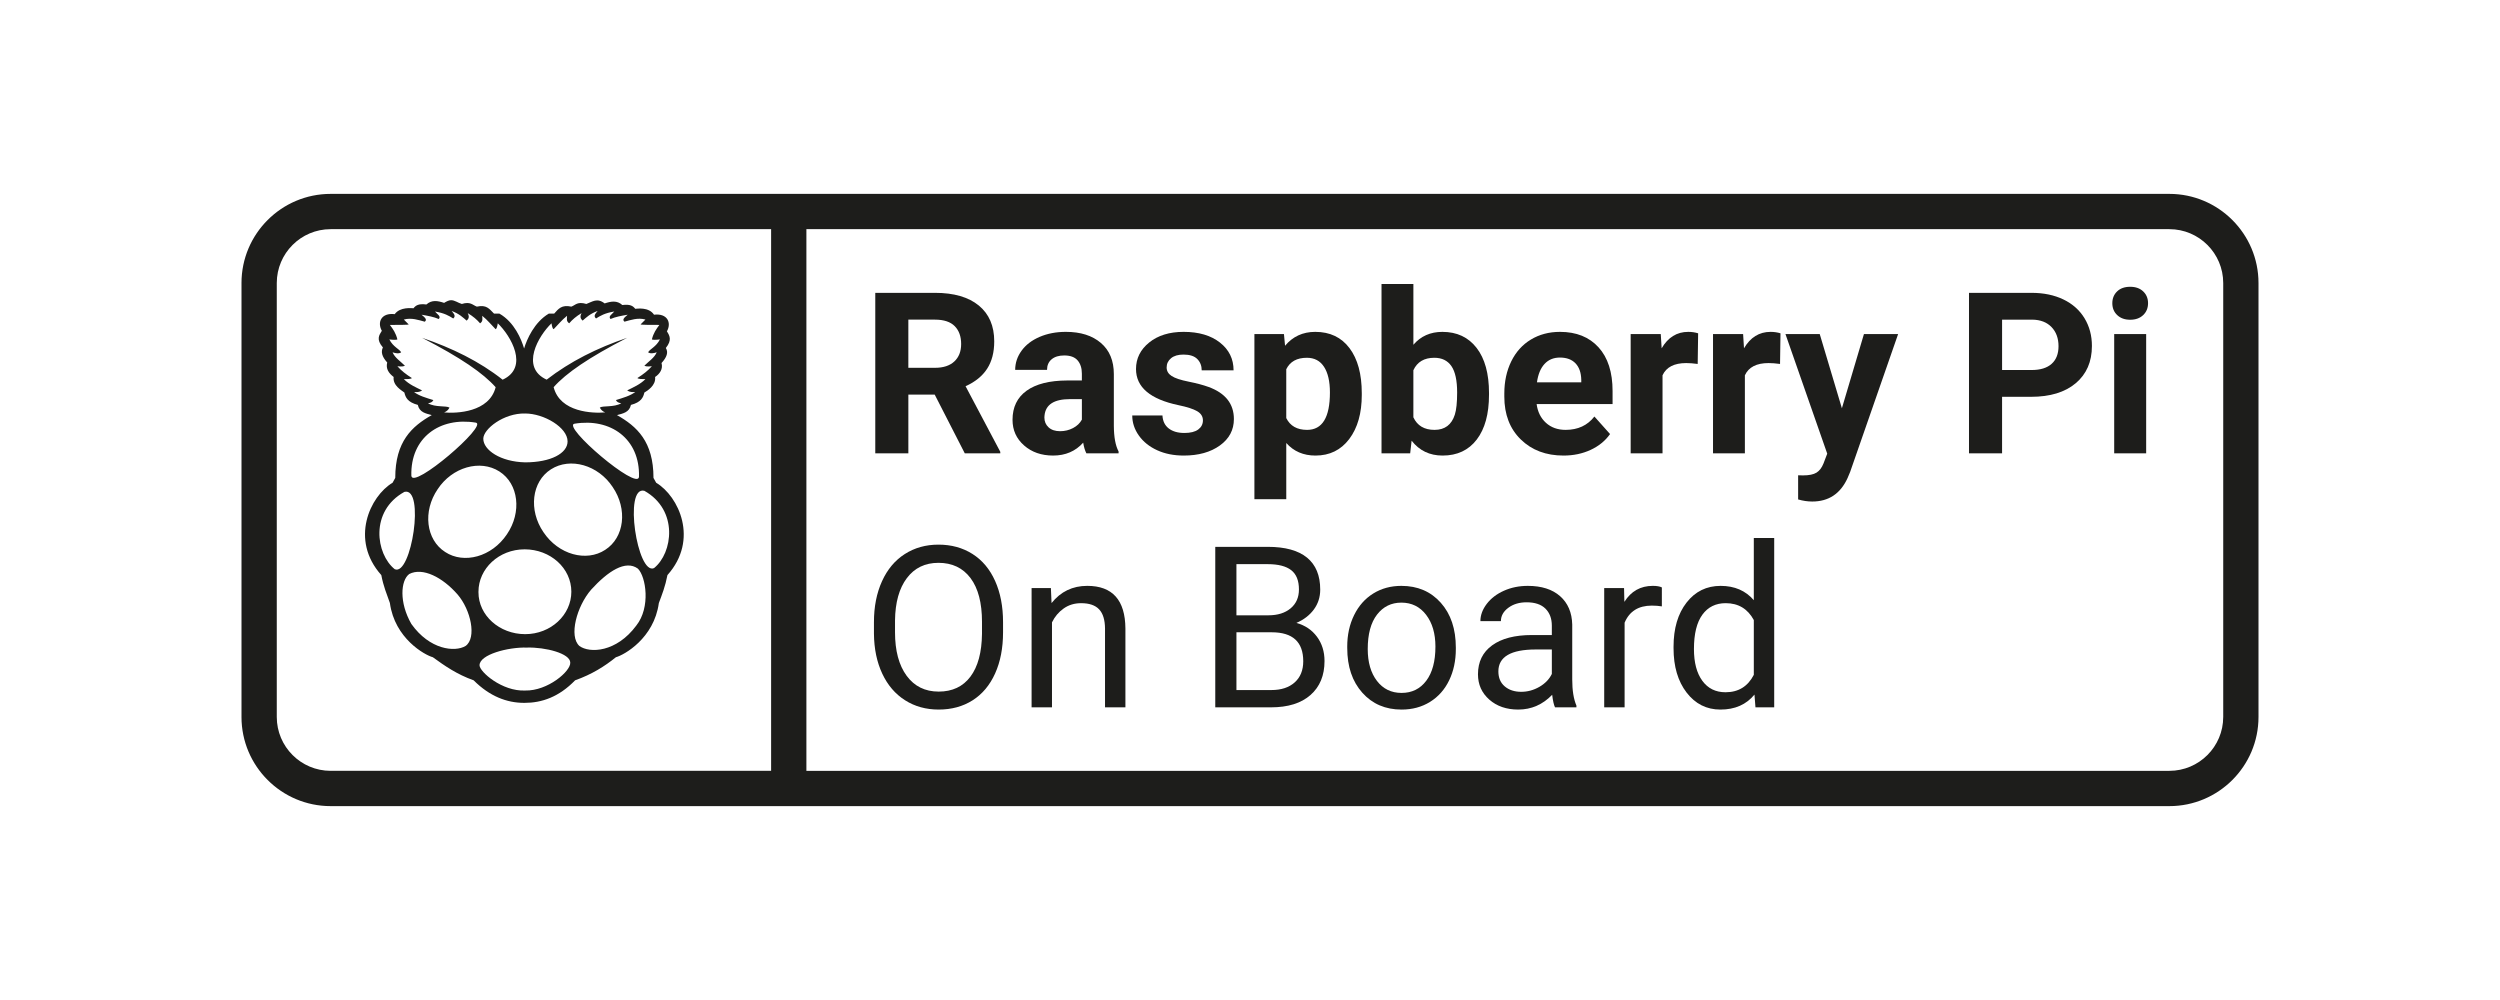 <?xml version="1.0" encoding="utf-8"?>
<!-- Generator: Adobe Illustrator 25.0.1, SVG Export Plug-In . SVG Version: 6.00 Build 0)  -->
<svg version="1.1" xmlns="http://www.w3.org/2000/svg" xmlns:xlink="http://www.w3.org/1999/xlink" x="0px" y="0px"
	 width="354.331px" height="141.732px" viewBox="0 0 354.331 141.732" style="enable-background:new 0 0 354.331 141.732;"
	 xml:space="preserve">
<style type="text/css">
	.st0{fill:#C4214C;}
	.st1{fill:#1D1D1B;}
	.st2{fill:#6FB74D;}
	.st3{fill:#C41F4B;}
	.st4{fill:#FFFFFF;}
</style>
<g id="Layer_2">
</g>
<g id="Layer_1">
	<g>
		<g>
			<g>
				<g>
					<path class="st1" d="M93.001,68.422l-0.381-0.685c0-5.174-2.359-7.305-5.174-8.903c0.837-0.228,1.75-0.38,1.978-1.446
						c1.446-0.38,1.75-1.065,1.902-1.75c0.38-0.228,1.674-0.989,1.522-2.207c0.685-0.456,1.141-1.141,0.913-1.978
						c0.761-0.837,0.989-1.522,0.609-2.131c0.913-1.141,0.533-1.75,0.152-2.359c0.685-1.217,0.076-2.587-1.826-2.359
						c-0.761-1.141-2.435-0.837-2.663-0.837c-0.304-0.38-0.685-0.685-1.826-0.533c-0.761-0.685-1.598-0.533-2.511-0.228
						c-1.065-0.837-1.75-0.228-2.587,0.076c-1.294-0.381-1.522,0.152-2.131,0.38c-1.37-0.304-1.826,0.304-2.435,0.989h-0.761
						c-2.054,1.217-3.12,3.652-3.5,4.946c-0.381-1.294-1.37-3.729-3.5-4.946h-0.761c-0.685-0.685-1.065-1.294-2.435-0.989
						c-0.609-0.228-0.913-0.761-2.131-0.38c-0.533-0.152-0.989-0.533-1.522-0.533c-0.304,0-0.609,0.152-0.989,0.38
						c-0.913-0.304-1.75-0.456-2.511,0.228c-1.141-0.152-1.522,0.152-1.826,0.533c-0.228,0-1.902-0.228-2.663,0.837
						c-1.902-0.228-2.511,1.141-1.826,2.359c-0.38,0.609-0.837,1.217,0.152,2.359c-0.304,0.609-0.152,1.294,0.609,2.131
						c-0.228,0.913,0.228,1.522,0.913,2.054c-0.152,1.217,1.141,1.902,1.522,2.207c0.152,0.685,0.456,1.37,1.902,1.75
						c0.228,1.065,1.141,1.217,1.978,1.446c-2.815,1.598-5.174,3.729-5.174,8.903l-0.38,0.685
						c-3.196,1.902-6.087,8.066-1.598,13.088c0.304,1.598,0.761,2.663,1.217,3.957c0.685,5.022,4.946,7.381,6.087,7.685
						c1.674,1.217,3.424,2.435,5.783,3.272c2.283,2.283,4.718,3.196,7.153,3.196h0.076c2.435,0,4.87-0.837,7.153-3.196
						c2.359-0.837,4.185-1.978,5.783-3.272c1.141-0.304,5.402-2.663,6.087-7.685c0.456-1.217,0.913-2.359,1.217-3.957
						C99.088,76.488,96.196,70.324,93.001,68.422z M90.566,67.585c-0.152,2.055-11.033-7.229-9.131-7.533
						C86.533,59.215,90.718,62.182,90.566,67.585z M85.772,77.933c-2.663,1.75-6.62,0.685-8.751-2.511
						c-2.131-3.12-1.674-7.153,1.065-8.903c2.739-1.75,6.696-0.609,8.751,2.511C88.968,72.15,88.511,76.183,85.772,77.933z
						 M78.163,45.823c0.076,0.456,0.152,0.761,0.305,0.837c0.609-0.609,1.141-1.294,1.902-1.902c0,0.38-0.152,0.761,0.304,1.065
						c0.457-0.533,0.989-0.989,1.75-1.446c-0.304,0.609-0.076,0.837,0.152,1.065c0.533-0.456,1.065-0.989,2.131-1.37
						c-0.228,0.304-0.685,0.685-0.228,1.065c0.609-0.38,1.218-0.761,2.587-0.989c-0.304,0.38-0.913,0.685-0.533,1.065
						c0.685-0.304,1.522-0.456,2.435-0.609c-0.456,0.381-0.837,0.685-0.456,0.989c0.837-0.228,1.902-0.609,2.968-0.304l-0.685,0.685
						c-0.076,0.076,1.598,0.076,2.663,0.076c-0.456,0.609-0.837,1.141-1.065,2.054c0.076,0.076,0.609,0.076,1.141,0
						c-0.532,1.065-1.446,1.37-1.674,1.826c0.305,0.228,0.761,0.152,1.218,0c-0.304,0.761-1.141,1.293-1.75,1.902
						c0.152,0.076,0.38,0.152,1.065,0.076c-0.533,0.609-1.218,1.141-2.055,1.674c0.152,0.152,0.685,0.152,1.141,0.152
						c-0.761,0.761-1.674,1.141-2.587,1.598c0.457,0.304,0.761,0.228,1.141,0.228c-0.685,0.533-1.75,0.837-2.739,1.141
						c0.152,0.304,0.381,0.38,0.761,0.456c-1.065,0.609-2.587,0.304-3.043,0.609c0.152,0.304,0.38,0.533,0.761,0.685
						c-1.75,0.152-6.392,0-7.305-3.576c1.75-1.978,4.946-4.185,10.424-7.001c-4.261,1.446-8.066,3.348-11.414,5.935
						C73.673,52.062,76.336,47.573,78.163,45.823z M74.434,58.606c2.663,0,6.011,1.978,6.011,3.957c0,1.674-2.359,2.968-6.011,2.968
						c-3.5-0.076-5.935-1.75-5.935-3.348C68.499,60.813,71.39,58.53,74.434,58.606z M60.661,57.16
						c0.381-0.076,0.609-0.152,0.761-0.456c-0.989-0.304-2.055-0.609-2.739-1.141c0.381,0,0.685,0.076,1.141-0.228
						c-0.913-0.456-1.826-0.837-2.587-1.598c0.456,0,0.989,0,1.141-0.152c-0.837-0.533-1.522-1.065-2.054-1.674
						c0.685,0.076,0.913,0,1.065-0.076c-0.609-0.609-1.446-1.141-1.75-1.902c0.456,0.152,0.913,0.228,1.217,0
						c-0.228-0.457-1.141-0.761-1.674-1.826c0.533,0.076,1.065,0.076,1.142,0c-0.228-0.913-0.609-1.446-1.065-2.054
						c1.065,0,2.739,0,2.663-0.076l-0.685-0.685c1.065-0.304,2.131,0.076,2.968,0.304c0.381-0.304,0-0.609-0.456-0.989
						c0.913,0.152,1.75,0.304,2.435,0.609c0.38-0.381-0.228-0.685-0.533-1.065c1.37,0.228,1.978,0.609,2.587,0.989
						c0.457-0.38,0-0.761-0.228-1.065c1.065,0.381,1.598,0.913,2.131,1.37c0.228-0.228,0.457-0.456,0.152-1.065
						c0.761,0.457,1.293,0.913,1.75,1.446c0.457-0.304,0.305-0.685,0.305-1.065c0.761,0.609,1.293,1.293,1.902,1.902
						c0.152-0.076,0.228-0.381,0.304-0.837c1.826,1.75,4.489,6.239,0.685,7.99c-3.272-2.587-7.153-4.489-11.414-5.935
						c5.479,2.815,8.675,5.022,10.425,7.001c-0.913,3.576-5.555,3.728-7.305,3.576c0.381-0.152,0.609-0.38,0.761-0.685
						C63.249,57.465,61.727,57.769,60.661,57.16z M67.434,59.9c1.826,0.304-8.979,9.588-9.131,7.533
						C58.151,62.03,62.336,59.063,67.434,59.9z M55.944,80.673c-2.663-2.131-3.576-8.218,1.37-10.957
						C60.281,68.954,58.303,81.738,55.944,80.673z M65.988,91.554c-1.522,0.913-5.098,0.533-7.685-3.12
						c-1.75-3.044-1.522-6.163-0.304-7.076c1.902-0.989,4.718,0.456,6.848,2.891C66.749,86.455,67.586,90.412,65.988,91.554z
						 M63.097,78.238c-2.739-1.75-3.196-5.783-1.065-8.903c2.054-3.12,6.011-4.261,8.75-2.511c2.739,1.75,3.196,5.783,1.065,8.903
						C69.716,78.923,65.76,79.988,63.097,78.238z M74.434,97.869c-3.272,0.152-6.468-2.663-6.468-3.576
						c0-1.522,4.033-2.587,6.696-2.511c2.663-0.076,6.163,0.837,6.163,2.131C80.902,95.13,77.63,97.945,74.434,97.869z
						 M74.434,89.88c-3.652,0-6.62-2.663-6.62-5.935v-0.076c0-3.272,2.892-6.011,6.544-6.011c3.652,0,6.62,2.663,6.62,6.011
						C80.978,87.14,78.087,89.88,74.434,89.88z M90.185,88.662c-2.815,3.805-6.62,3.957-8.066,2.892
						c-1.522-1.37-0.381-5.631,1.674-7.99c2.359-2.587,4.87-4.261,6.62-2.968C91.555,81.738,92.24,86.075,90.185,88.662z
						 M92.696,80.52c-2.359,1.065-4.337-11.718-1.369-10.957C96.196,72.303,95.359,78.39,92.696,80.52z"/>
				</g>
			</g>
			<path class="st1" d="M307.469,27.48H46.862c-6.966,0-12.634,5.668-12.634,12.634v61.505c0,6.966,5.668,12.634,12.634,12.634
				h260.606c6.966,0,12.634-5.668,12.634-12.634V40.114C320.102,33.148,314.434,27.48,307.469,27.48z M39.228,101.619V40.114
				c0-4.209,3.425-7.634,7.634-7.634h62.43v76.772h-62.43C42.653,109.252,39.228,105.828,39.228,101.619z M315.102,101.619
				c0,4.209-3.425,7.634-7.634,7.634H114.292V32.48h193.177c4.209,0,7.634,3.425,7.634,7.634V101.619z"/>
		</g>
		<g>
			<path class="st1" d="M132.477,55.927h-3.734v8.328h-4.688v-22.75h8.453c2.688,0,4.76,0.6,6.219,1.797
				c1.458,1.198,2.188,2.891,2.188,5.078c0,1.553-0.336,2.847-1.008,3.883c-0.672,1.037-1.69,1.862-3.055,2.477l4.922,9.297v0.219
				h-5.031L132.477,55.927z M128.743,52.13h3.781c1.177,0,2.088-0.299,2.734-0.898c0.646-0.599,0.969-1.424,0.969-2.477
				c0-1.072-0.305-1.916-0.914-2.531c-0.609-0.614-1.545-0.922-2.805-0.922h-3.766V52.13z"/>
			<path class="st1" d="M153.977,64.255c-0.209-0.406-0.359-0.911-0.453-1.516c-1.094,1.219-2.516,1.828-4.266,1.828
				c-1.656,0-3.029-0.479-4.117-1.438c-1.089-0.958-1.633-2.166-1.633-3.625c0-1.791,0.664-3.166,1.992-4.125
				c1.328-0.958,3.247-1.442,5.758-1.453h2.078v-0.969c0-0.781-0.201-1.406-0.602-1.875c-0.401-0.469-1.034-0.703-1.898-0.703
				c-0.761,0-1.357,0.183-1.789,0.547c-0.433,0.365-0.648,0.865-0.648,1.5h-4.516c0-0.979,0.302-1.885,0.906-2.719
				c0.604-0.833,1.458-1.486,2.562-1.961c1.104-0.474,2.344-0.711,3.719-0.711c2.083,0,3.736,0.523,4.961,1.57
				c1.224,1.047,1.836,2.519,1.836,4.414v7.328c0.01,1.604,0.234,2.818,0.672,3.641v0.266H153.977z M150.243,61.115
				c0.666,0,1.281-0.148,1.844-0.445s0.979-0.695,1.25-1.195v-2.906h-1.688c-2.261,0-3.464,0.781-3.609,2.344l-0.016,0.266
				c0,0.562,0.197,1.026,0.594,1.391C149.014,60.933,149.556,61.115,150.243,61.115z"/>
			<path class="st1" d="M170.493,59.584c0-0.552-0.273-0.986-0.82-1.305c-0.547-0.317-1.425-0.602-2.633-0.852
				c-4.021-0.844-6.031-2.552-6.031-5.125c0-1.5,0.622-2.752,1.867-3.758c1.244-1.005,2.872-1.508,4.883-1.508
				c2.146,0,3.861,0.506,5.148,1.516c1.286,1.011,1.93,2.323,1.93,3.938h-4.516c0-0.646-0.209-1.18-0.625-1.602
				c-0.417-0.422-1.068-0.633-1.953-0.633c-0.761,0-1.35,0.172-1.766,0.516c-0.417,0.344-0.625,0.781-0.625,1.312
				c0,0.5,0.236,0.904,0.711,1.211c0.474,0.308,1.273,0.573,2.398,0.797c1.125,0.225,2.072,0.477,2.844,0.758
				c2.385,0.875,3.578,2.391,3.578,4.547c0,1.542-0.662,2.789-1.984,3.742c-1.323,0.953-3.031,1.43-5.125,1.43
				c-1.417,0-2.675-0.253-3.773-0.758c-1.1-0.505-1.961-1.197-2.586-2.078c-0.625-0.88-0.938-1.83-0.938-2.852h4.281
				c0.041,0.803,0.338,1.417,0.891,1.844c0.552,0.428,1.291,0.641,2.219,0.641c0.864,0,1.518-0.164,1.961-0.492
				C170.271,60.545,170.493,60.115,170.493,59.584z"/>
			<path class="st1" d="M193.009,55.959c0,2.604-0.592,4.69-1.773,6.258c-1.183,1.568-2.779,2.352-4.789,2.352
				c-1.709,0-3.089-0.594-4.141-1.781v7.969h-4.516V47.349h4.188l0.156,1.656c1.094-1.312,2.521-1.969,4.281-1.969
				c2.083,0,3.703,0.771,4.859,2.312c1.156,1.542,1.734,3.667,1.734,6.375V55.959z M188.493,55.63c0-1.572-0.279-2.786-0.836-3.641
				c-0.558-0.854-1.367-1.281-2.43-1.281c-1.417,0-2.391,0.542-2.922,1.625v6.922c0.552,1.115,1.536,1.672,2.953,1.672
				C187.415,60.927,188.493,59.162,188.493,55.63z"/>
			<path class="st1" d="M211.04,55.959c0,2.709-0.578,4.82-1.734,6.336s-2.771,2.273-4.844,2.273c-1.834,0-3.297-0.703-4.391-2.109
				l-0.203,1.797h-4.062v-24h4.516v8.609c1.041-1.219,2.411-1.828,4.109-1.828c2.062,0,3.68,0.758,4.852,2.273
				s1.758,3.648,1.758,6.398V55.959z M206.524,55.63c0-1.708-0.271-2.955-0.812-3.742c-0.542-0.786-1.35-1.18-2.422-1.18
				c-1.438,0-2.428,0.589-2.969,1.766v6.672c0.552,1.188,1.552,1.781,3,1.781c1.458,0,2.416-0.719,2.875-2.156
				C206.415,58.084,206.524,57.037,206.524,55.63z"/>
			<path class="st1" d="M221.602,64.568c-2.479,0-4.498-0.76-6.055-2.281c-1.558-1.521-2.336-3.547-2.336-6.078v-0.438
				c0-1.697,0.328-3.216,0.984-4.555c0.656-1.338,1.586-2.369,2.789-3.094c1.203-0.724,2.575-1.086,4.117-1.086
				c2.312,0,4.133,0.729,5.461,2.188c1.328,1.459,1.992,3.526,1.992,6.203v1.844H217.79c0.146,1.104,0.586,1.99,1.32,2.656
				c0.734,0.667,1.664,1,2.789,1c1.739,0,3.099-0.63,4.078-1.891l2.219,2.484c-0.678,0.959-1.594,1.706-2.75,2.242
				S223.009,64.568,221.602,64.568z M221.087,50.677c-0.896,0-1.623,0.304-2.18,0.91c-0.558,0.607-0.914,1.476-1.07,2.605h6.281
				v-0.361c-0.021-1.004-0.292-1.781-0.812-2.33C222.784,50.952,222.045,50.677,221.087,50.677z"/>
			<path class="st1" d="M240.618,51.584c-0.615-0.083-1.156-0.125-1.625-0.125c-1.709,0-2.828,0.578-3.359,1.734v11.062h-4.516
				V47.349h4.266l0.125,2.016c0.906-1.552,2.161-2.328,3.766-2.328c0.5,0,0.969,0.068,1.406,0.203L240.618,51.584z"/>
			<path class="st1" d="M252.29,51.584c-0.615-0.083-1.156-0.125-1.625-0.125c-1.709,0-2.828,0.578-3.359,1.734v11.062h-4.516
				V47.349h4.266l0.125,2.016c0.906-1.552,2.161-2.328,3.766-2.328c0.5,0,0.969,0.068,1.406,0.203L252.29,51.584z"/>
			<path class="st1" d="M261.056,57.865l3.125-10.516h4.844l-6.797,19.531l-0.375,0.891c-1.011,2.208-2.678,3.312-5,3.312
				c-0.656,0-1.323-0.099-2-0.297v-3.422l0.688,0.016c0.854,0,1.492-0.13,1.914-0.391s0.752-0.692,0.992-1.297l0.531-1.391
				l-5.922-16.953h4.859L261.056,57.865z"/>
			<path class="st1" d="M283.759,56.24v8.016h-4.688v-22.75h8.875c1.708,0,3.211,0.312,4.508,0.938s2.294,1.514,2.992,2.664
				c0.697,1.151,1.047,2.461,1.047,3.93c0,2.229-0.764,3.987-2.289,5.273c-1.526,1.287-3.639,1.93-6.336,1.93H283.759z
				 M283.759,52.443h4.188c1.239,0,2.185-0.291,2.836-0.875c0.65-0.583,0.977-1.416,0.977-2.5c0-1.114-0.328-2.016-0.984-2.703
				s-1.562-1.041-2.719-1.062h-4.297V52.443z"/>
			<path class="st1" d="M299.384,42.974c0-0.677,0.227-1.234,0.68-1.672s1.07-0.656,1.852-0.656c0.771,0,1.385,0.219,1.844,0.656
				c0.458,0.438,0.688,0.995,0.688,1.672c0,0.688-0.232,1.25-0.695,1.688c-0.464,0.438-1.076,0.656-1.836,0.656
				c-0.761,0-1.373-0.219-1.836-0.656C299.615,44.224,299.384,43.662,299.384,42.974z M304.181,64.255h-4.531V47.349h4.531V64.255z"
				/>
			<path class="st1" d="M142.165,89.615c0,2.229-0.375,4.175-1.125,5.836c-0.75,1.662-1.812,2.93-3.188,3.805
				s-2.979,1.312-4.812,1.312c-1.792,0-3.381-0.439-4.766-1.32c-1.386-0.88-2.461-2.135-3.227-3.766
				c-0.766-1.63-1.159-3.518-1.18-5.664v-1.641c0-2.188,0.38-4.119,1.141-5.797c0.76-1.677,1.836-2.961,3.227-3.852
				s2.981-1.336,4.773-1.336c1.822,0,3.43,0.44,4.82,1.32c1.391,0.881,2.461,2.156,3.211,3.828s1.125,3.617,1.125,5.836V89.615z
				 M139.181,88.146c0-2.697-0.542-4.768-1.625-6.211c-1.084-1.442-2.6-2.164-4.547-2.164c-1.896,0-3.389,0.722-4.477,2.164
				c-1.089,1.443-1.648,3.445-1.68,6.008v1.672c0,2.615,0.549,4.67,1.648,6.164c1.099,1.495,2.611,2.242,4.539,2.242
				c1.938,0,3.438-0.705,4.5-2.117c1.062-1.411,1.609-3.435,1.641-6.07V88.146z"/>
			<path class="st1" d="M148.946,83.349l0.094,2.125c1.291-1.625,2.979-2.438,5.062-2.438c3.572,0,5.375,2.016,5.406,6.047v11.172
				h-2.891V89.068c-0.011-1.219-0.289-2.119-0.836-2.703c-0.547-0.583-1.398-0.875-2.555-0.875c-0.938,0-1.761,0.25-2.469,0.75
				c-0.709,0.5-1.261,1.156-1.656,1.969v12.047h-2.891V83.349H148.946z"/>
			<path class="st1" d="M172.243,100.255v-22.75h7.438c2.469,0,4.325,0.511,5.57,1.531c1.244,1.021,1.867,2.531,1.867,4.531
				c0,1.062-0.303,2.003-0.906,2.82c-0.604,0.818-1.428,1.451-2.469,1.898c1.229,0.344,2.2,0.998,2.914,1.961
				c0.713,0.964,1.07,2.112,1.07,3.445c0,2.042-0.662,3.646-1.984,4.812c-1.323,1.167-3.193,1.75-5.609,1.75H172.243z
				 M175.243,87.209h4.531c1.312,0,2.361-0.328,3.148-0.986c0.786-0.658,1.18-1.551,1.18-2.678c0-1.253-0.365-2.164-1.094-2.732
				c-0.729-0.568-1.839-0.854-3.328-0.854h-4.438V87.209z M175.243,89.615v8.188h4.953c1.396,0,2.497-0.361,3.305-1.086
				c0.807-0.724,1.211-1.721,1.211-2.992c0-2.739-1.49-4.109-4.469-4.109H175.243z"/>
			<path class="st1" d="M190.946,91.646c0-1.656,0.325-3.146,0.977-4.469c0.65-1.322,1.557-2.344,2.719-3.062
				c1.161-0.719,2.486-1.078,3.977-1.078c2.302,0,4.164,0.797,5.586,2.391s2.133,3.714,2.133,6.359v0.203
				c0,1.646-0.315,3.123-0.945,4.43c-0.631,1.308-1.531,2.326-2.703,3.055c-1.172,0.729-2.519,1.094-4.039,1.094
				c-2.292,0-4.148-0.797-5.57-2.391s-2.133-3.703-2.133-6.328V91.646z M193.852,91.99c0,1.875,0.435,3.381,1.305,4.516
				c0.869,1.136,2.033,1.703,3.492,1.703c1.469,0,2.635-0.575,3.5-1.727c0.864-1.15,1.297-2.763,1.297-4.836
				c0-1.854-0.44-3.356-1.32-4.508c-0.881-1.15-2.05-1.727-3.508-1.727c-1.428,0-2.578,0.568-3.453,1.703
				C194.29,88.251,193.852,89.876,193.852,91.99z"/>
			<path class="st1" d="M220.399,100.255c-0.167-0.333-0.303-0.927-0.406-1.781c-1.344,1.396-2.948,2.094-4.812,2.094
				c-1.667,0-3.034-0.471-4.102-1.414c-1.068-0.942-1.602-2.138-1.602-3.586c0-1.76,0.669-3.127,2.008-4.102
				c1.338-0.974,3.221-1.461,5.648-1.461h2.812v-1.328c0-1.01-0.303-1.814-0.906-2.414c-0.604-0.599-1.495-0.898-2.672-0.898
				c-1.031,0-1.896,0.261-2.594,0.781c-0.698,0.521-1.047,1.151-1.047,1.891h-2.906c0-0.844,0.299-1.658,0.898-2.445
				c0.599-0.786,1.411-1.408,2.438-1.867c1.025-0.458,2.153-0.688,3.383-0.688c1.947,0,3.474,0.487,4.578,1.461
				c1.104,0.975,1.677,2.315,1.719,4.023v7.781c0,1.553,0.197,2.787,0.594,3.703v0.25H220.399z M215.602,98.052
				c0.906,0,1.766-0.234,2.578-0.703s1.4-1.078,1.766-1.828v-3.469h-2.266c-3.542,0-5.312,1.037-5.312,3.109
				c0,0.906,0.302,1.615,0.906,2.125C213.878,97.797,214.654,98.052,215.602,98.052z"/>
			<path class="st1" d="M235.54,85.943c-0.438-0.072-0.912-0.109-1.422-0.109c-1.896,0-3.183,0.808-3.859,2.422v12h-2.891V83.349
				h2.812l0.047,1.953c0.947-1.51,2.291-2.266,4.031-2.266c0.562,0,0.989,0.073,1.281,0.219V85.943z"/>
			<path class="st1" d="M237.196,91.662c0-2.594,0.614-4.68,1.844-6.258c1.229-1.578,2.838-2.367,4.828-2.367
				c1.979,0,3.547,0.678,4.703,2.031v-8.812h2.891v24h-2.656l-0.141-1.812c-1.156,1.417-2.766,2.125-4.828,2.125
				c-1.959,0-3.555-0.802-4.789-2.406c-1.234-1.604-1.852-3.697-1.852-6.281V91.662z M240.087,91.99c0,1.917,0.396,3.417,1.188,4.5
				c0.791,1.084,1.885,1.625,3.281,1.625c1.833,0,3.172-0.822,4.016-2.469V87.88c-0.865-1.594-2.193-2.391-3.984-2.391
				c-1.417,0-2.521,0.547-3.312,1.641C240.482,88.224,240.087,89.844,240.087,91.99z"/>
		</g>
	</g>
</g>
</svg>

